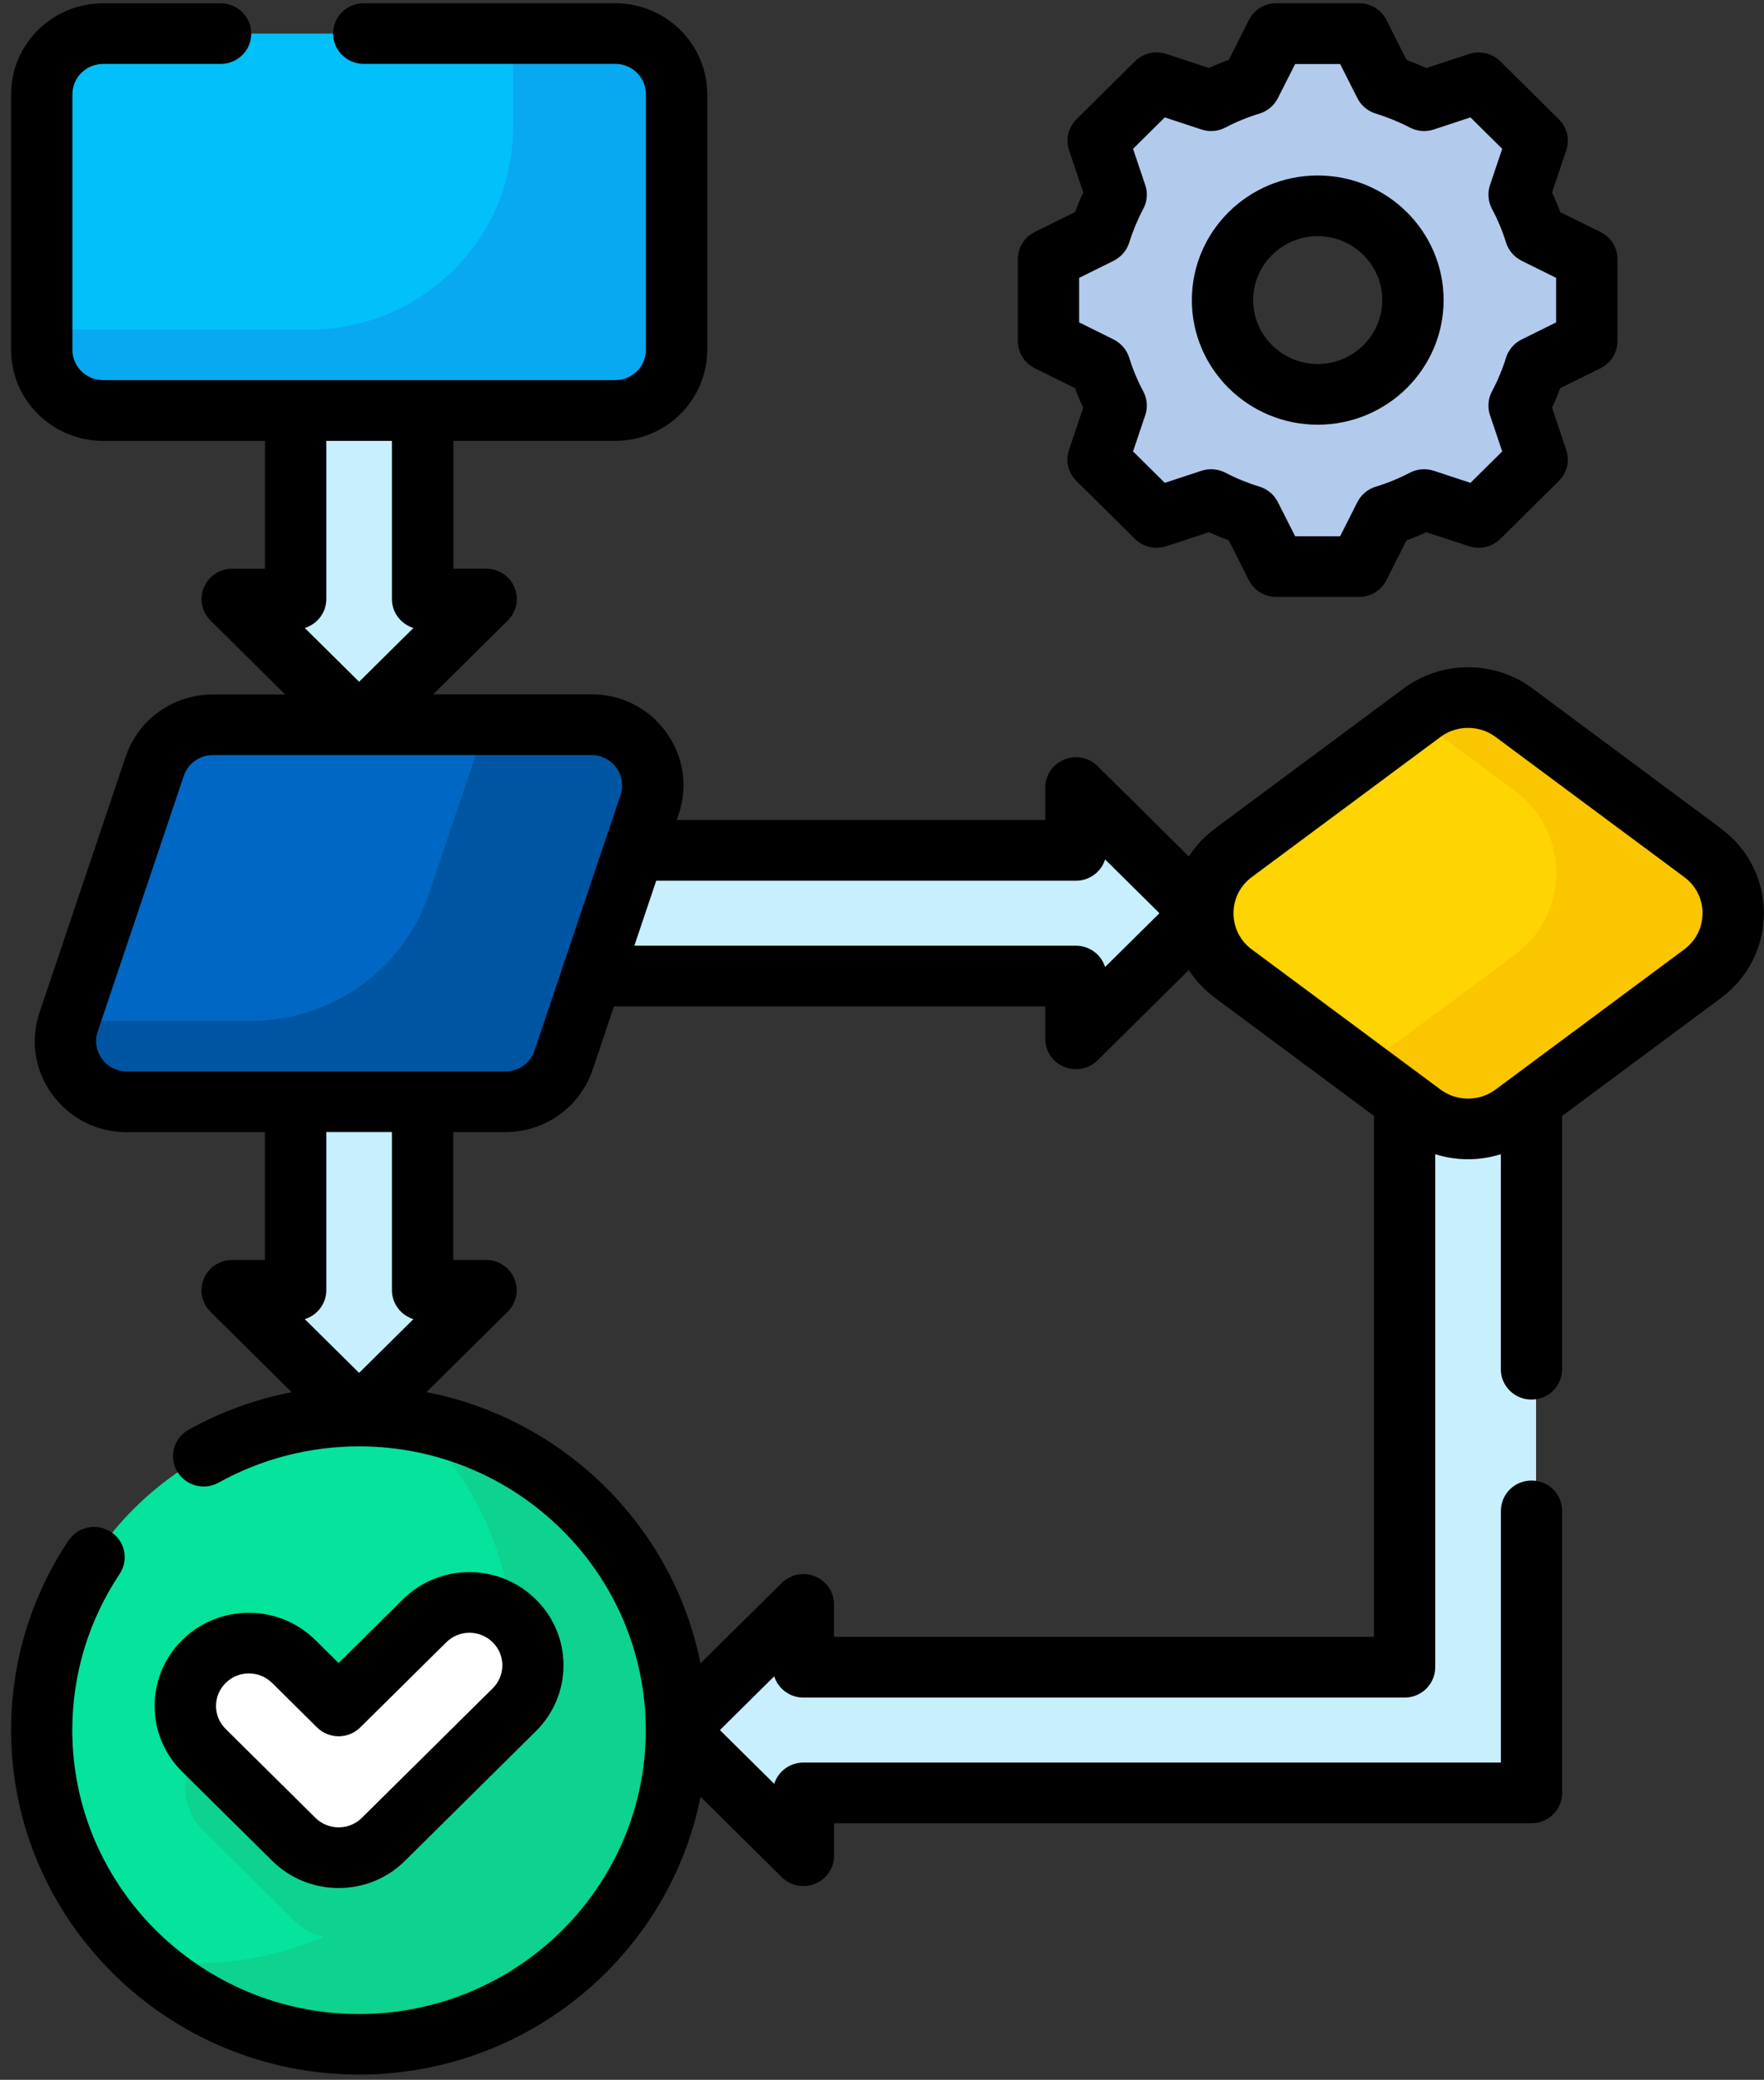 <svg width="67" height="79" viewBox="0 0 67 79" fill="none" xmlns="http://www.w3.org/2000/svg">
<rect x="0" y="0" width="67" height="79" fill="#333333" stroke="none"/>
<g clip-path="url(#clip0_113_2948)">
<path d="M41.04 29.915V32.302H18.461V37.075H41.04V39.463L43.451 37.075L45.863 34.687L41.042 29.915H41.04Z" fill="#C8EFFE"/>
<path d="M18.461 22.756H16.049V13.21H11.228V22.756H8.816L11.228 25.144L13.64 27.531L18.461 22.758V22.756Z" fill="#C8EFFE"/>
<path d="M18.461 49.008H16.049V39.463H11.228V49.008H8.816L11.228 51.396L13.64 53.784L18.461 49.011V49.008Z" fill="#C8EFFE"/>
<path d="M53.525 41.848V63.327H30.517V60.939L28.106 63.327L25.694 65.715L30.515 70.487V68.1H53.522H58.343V41.848H53.522H53.525Z" fill="#C8EFFE"/>
<path d="M23.365 15.596H3.915C2.629 15.596 1.586 14.563 1.586 13.29V3.58C1.586 2.307 2.629 1.275 3.915 1.275H23.365C24.651 1.275 25.694 2.307 25.694 3.58V13.29C25.694 14.563 24.651 15.596 23.365 15.596Z" fill="#01C0FA"/>
<path d="M19.195 41.848H4.817C3.228 41.848 2.107 40.306 2.609 38.815L5.878 29.105C6.194 28.164 7.084 27.529 8.087 27.529H22.465C24.054 27.529 25.175 29.07 24.673 30.562L21.404 40.272C21.088 41.212 20.198 41.848 19.195 41.848Z" fill="#0067C5"/>
<path d="M13.64 77.648C20.297 77.648 25.694 72.305 25.694 65.715C25.694 59.124 20.297 53.781 13.64 53.781C6.983 53.781 1.586 59.124 1.586 65.715C1.586 72.305 6.983 77.648 13.64 77.648Z" fill="#05E39C"/>
<path d="M12.861 67.871L11.156 66.184C10.213 65.25 8.689 65.25 7.746 66.184C6.803 67.117 6.803 68.626 7.746 69.559L11.156 72.935C12.098 73.868 13.623 73.868 14.565 72.935L19.534 68.015C20.477 67.082 20.477 65.573 19.534 64.64C18.592 63.707 17.067 63.707 16.125 64.64L12.861 67.871Z" fill="#0ED290"/>
<path d="M12.861 64.799L11.156 63.111C10.213 62.178 8.689 62.178 7.746 63.111C6.803 64.044 6.803 65.553 7.746 66.486L11.156 69.862C12.098 70.795 13.623 70.795 14.565 69.862L19.534 64.943C20.477 64.009 20.477 62.5 19.534 61.567C18.592 60.634 17.067 60.634 16.125 61.567L12.861 64.799Z" fill="white"/>
<path d="M54.194 27.067L47.022 32.394C45.475 33.541 45.475 35.836 47.022 36.986L54.194 42.312C55.225 43.076 56.641 43.076 57.672 42.312L64.844 36.986C66.391 35.839 66.391 33.543 64.844 32.394L57.672 27.067C56.641 26.303 55.225 26.303 54.194 27.067Z" fill="#FED402"/>
<path d="M23.365 1.275H19.484V4.851C19.484 9.088 16.014 12.521 11.737 12.521H1.586V13.29C1.586 14.563 2.629 15.596 3.915 15.596H23.365C24.651 15.596 25.694 14.563 25.694 13.29V3.58C25.694 2.307 24.651 1.275 23.365 1.275Z" fill="#08A9F1"/>
<path d="M22.465 27.529H18.451L16.29 33.95C15.319 36.832 12.594 38.775 9.528 38.775H2.621L2.609 38.815C2.107 40.306 3.228 41.848 4.817 41.848H19.195C20.198 41.848 21.088 41.212 21.404 40.272L24.673 30.562C25.177 29.07 24.054 27.529 22.465 27.529Z" fill="#0055A3"/>
<path d="M15.696 53.955C18.03 56.132 19.486 59.219 19.486 62.642C19.486 69.231 14.088 74.575 7.432 74.575C6.733 74.575 6.046 74.516 5.376 74.401C7.535 76.414 10.443 77.648 13.64 77.648C20.296 77.648 25.694 72.304 25.694 65.715C25.694 59.817 21.374 54.92 15.696 53.955Z" fill="#0ED290"/>
<path d="M19.533 61.567C19.498 61.532 19.463 61.5 19.428 61.468C19.466 61.853 19.486 62.245 19.486 62.639C19.486 63.548 19.383 64.431 19.19 65.283L19.536 64.94C20.476 64.007 20.476 62.498 19.536 61.565L19.533 61.567Z" fill="#F2FBFF"/>
<path d="M64.846 32.394L57.673 27.067C56.643 26.303 55.227 26.303 54.196 27.067L53.865 27.313L57.546 30.046C59.636 31.6 59.636 34.705 57.546 36.258L52.078 40.319C51.98 40.391 51.882 40.458 51.779 40.52L54.194 42.312C55.224 43.076 56.641 43.076 57.671 42.312L64.844 36.986C66.391 35.839 66.391 33.543 64.844 32.394H64.846Z" fill="#FAC600"/>
<path d="M60.274 12.955V9.84L58.318 8.872C58.158 8.358 57.95 7.862 57.699 7.395L58.391 5.34L56.167 3.139L54.091 3.824C53.618 3.575 53.119 3.369 52.6 3.211L51.622 1.275H48.476L47.498 3.211C46.979 3.369 46.477 3.575 46.006 3.824L43.93 3.139L41.706 5.34L42.398 7.395C42.148 7.864 41.94 8.358 41.779 8.872L39.824 9.84V12.955L41.779 13.923C41.94 14.437 42.148 14.933 42.398 15.4L41.706 17.452L43.93 19.654L46.006 18.969C46.48 19.217 46.979 19.423 47.498 19.582L48.476 21.518H51.622L52.6 19.582C53.119 19.423 53.62 19.217 54.091 18.969L56.167 19.654L58.391 17.452L57.699 15.4C57.95 14.931 58.158 14.437 58.318 13.923L60.274 12.955ZM50.05 14.978C48.052 14.978 46.435 13.374 46.435 11.399C46.435 9.423 48.054 7.82 50.05 7.82C52.046 7.82 53.665 9.423 53.665 11.399C53.665 13.377 52.046 14.978 50.05 14.978Z" fill="#B2CAEC"/>
<path d="M10.333 70.676C11.008 71.344 11.905 71.714 12.86 71.714C13.815 71.714 14.713 71.347 15.387 70.676L20.354 65.757C21.028 65.089 21.402 64.201 21.402 63.255C21.402 62.309 21.031 61.421 20.354 60.753C19.68 60.086 18.782 59.716 17.827 59.716C16.872 59.716 15.974 60.083 15.3 60.753L12.86 63.168L11.978 62.295C10.584 60.915 8.315 60.915 6.921 62.295C6.247 62.962 5.873 63.851 5.873 64.796C5.873 65.742 6.244 66.631 6.921 67.298L10.331 70.674L10.333 70.676ZM8.571 63.925C8.806 63.692 9.12 63.563 9.453 63.563C9.787 63.563 10.1 63.692 10.336 63.925L12.04 65.613C12.258 65.829 12.554 65.951 12.863 65.951C13.171 65.951 13.467 65.829 13.685 65.613L16.949 62.382C17.185 62.148 17.498 62.019 17.832 62.019C18.165 62.019 18.479 62.148 18.714 62.382C18.95 62.615 19.08 62.925 19.08 63.255C19.08 63.585 18.95 63.895 18.714 64.129L13.745 69.048C13.51 69.281 13.196 69.41 12.863 69.41C12.529 69.41 12.216 69.281 11.98 69.048L8.571 65.673C8.335 65.439 8.205 65.129 8.205 64.799C8.205 64.469 8.335 64.159 8.571 63.925Z" fill="black"/>
<path d="M65.37 31.471L58.198 26.144C56.764 25.079 54.758 25.079 53.322 26.144L46.149 31.471C45.748 31.768 45.414 32.128 45.154 32.531L41.689 29.1C41.355 28.77 40.854 28.671 40.42 28.85C39.984 29.028 39.701 29.448 39.701 29.914V31.148H25.704L25.779 30.925C26.137 29.857 25.964 28.723 25.3 27.81C24.636 26.896 23.603 26.373 22.467 26.373H16.455L19.288 23.568C19.622 23.238 19.719 22.741 19.541 22.312C19.361 21.88 18.937 21.6 18.466 21.6H17.22V16.745H23.369C25.295 16.745 26.862 15.194 26.862 13.288V3.58C26.862 1.674 25.295 0.123 23.369 0.123H13.815C13.171 0.123 12.652 0.639 12.652 1.275C12.652 1.91 13.173 2.426 13.815 2.426H23.369C24.011 2.426 24.533 2.943 24.533 3.578V13.288C24.533 13.923 24.011 14.439 23.369 14.439H3.915C3.273 14.439 2.751 13.923 2.751 13.288V3.58C2.751 2.945 3.273 2.429 3.915 2.429H8.38C9.024 2.429 9.543 1.913 9.543 1.277C9.543 0.642 9.022 0.126 8.38 0.126H3.915C1.989 0.123 0.422 1.674 0.422 3.58V13.29C0.422 15.196 1.989 16.747 3.915 16.747H10.065V21.602H8.819C8.347 21.602 7.924 21.883 7.743 22.315C7.562 22.746 7.663 23.24 7.996 23.57L10.829 26.378H8.086C6.582 26.378 5.248 27.328 4.772 28.743L1.503 38.453C1.144 39.52 1.317 40.654 1.982 41.567C2.646 42.481 3.679 43.005 4.815 43.005H10.062V47.859H8.816C8.345 47.859 7.921 48.14 7.74 48.572C7.56 49.004 7.66 49.497 7.994 49.828L11.077 52.88C9.706 53.148 8.382 53.627 7.164 54.307C6.602 54.62 6.404 55.323 6.72 55.876C7.036 56.43 7.746 56.628 8.305 56.315C9.924 55.414 11.767 54.938 13.637 54.938C19.642 54.938 24.525 59.773 24.528 65.717C24.528 71.671 19.637 76.501 13.637 76.501C7.638 76.501 2.746 71.664 2.746 65.72C2.746 63.598 3.368 61.545 4.544 59.785C4.897 59.254 4.752 58.539 4.216 58.189C3.679 57.839 2.957 57.983 2.604 58.514C1.177 60.649 0.422 63.141 0.422 65.715C0.422 72.93 6.352 78.8 13.64 78.8C20.053 78.8 25.413 74.255 26.609 68.249L29.692 71.302C30.028 71.632 30.53 71.729 30.961 71.552C31.397 71.374 31.68 70.954 31.68 70.488V69.254H58.17C58.478 69.254 58.774 69.132 58.992 68.916C59.211 68.701 59.333 68.408 59.333 68.102V57.388C59.333 56.75 58.812 56.236 58.17 56.236C57.528 56.236 57.007 56.752 57.007 57.388V66.948H30.517C30.011 66.948 29.559 67.273 29.407 67.757L27.343 65.715L29.407 63.672C29.555 64.141 29.996 64.481 30.517 64.481H53.349C53.993 64.481 54.512 63.965 54.512 63.33V43.841C55.31 44.094 56.184 44.099 57.004 43.841V52.009C57.004 52.647 57.526 53.161 58.168 53.161C58.809 53.161 59.331 52.645 59.331 52.009V42.389L65.368 37.907C66.401 37.139 66.993 35.968 66.993 34.69C66.993 33.412 66.401 32.238 65.368 31.473L65.37 31.471ZM14.886 16.747V22.754C14.886 23.27 15.229 23.707 15.703 23.853L13.64 25.896L11.576 23.853C12.05 23.707 12.394 23.27 12.394 22.754V16.747H14.886ZM40.864 33.454C41.385 33.454 41.827 33.114 41.974 32.645L44.038 34.687L41.974 36.73C41.827 36.261 41.385 35.921 40.864 35.921H24.094L24.924 33.454H40.861H40.864ZM3.872 40.217C3.651 39.912 3.591 39.535 3.712 39.18L6.981 29.47C7.139 28.999 7.583 28.681 8.086 28.681H22.465C22.843 28.681 23.186 28.855 23.41 29.16C23.633 29.465 23.691 29.843 23.57 30.197C21.507 36.323 23.43 30.612 21.384 36.693C21.379 36.705 21.374 36.72 21.371 36.733L20.303 39.907C20.145 40.379 19.702 40.696 19.198 40.696H4.817C4.439 40.696 4.095 40.523 3.872 40.217ZM14.886 42.999V49.006C14.886 49.522 15.229 49.959 15.703 50.105L13.64 52.148L11.576 50.105C12.05 49.959 12.394 49.522 12.394 49.006V42.999H14.886ZM31.678 62.175V60.942C31.678 60.475 31.395 60.056 30.958 59.877C30.522 59.698 30.023 59.798 29.69 60.128L26.606 63.181C25.573 57.996 21.437 53.9 16.199 52.878L19.283 49.825C19.616 49.495 19.714 48.998 19.536 48.569C19.356 48.137 18.932 47.857 18.461 47.857H17.215V43.002H19.193C20.697 43.002 22.031 42.051 22.507 40.637L23.319 38.227H39.701V39.46C39.701 39.927 39.984 40.346 40.42 40.525C40.851 40.701 41.353 40.607 41.689 40.274L45.154 36.844C45.412 37.246 45.748 37.606 46.149 37.904L52.186 42.386V62.173H31.683L31.678 62.175ZM63.971 36.062C62.4 37.229 57.468 40.89 56.799 41.389C56.187 41.843 55.33 41.843 54.718 41.389C54.021 40.87 48.194 36.546 47.545 36.062C47.104 35.735 46.851 35.236 46.851 34.69C46.851 34.124 47.117 33.633 47.545 33.315L54.718 27.988C55.33 27.534 56.187 27.534 56.799 27.988L63.971 33.315C64.413 33.642 64.666 34.144 64.666 34.687C64.666 35.231 64.413 35.735 63.971 36.06V36.062Z" fill="black"/>
<path d="M50.05 16.132C52.684 16.132 54.831 14.01 54.831 11.399C54.831 8.788 52.687 6.666 50.05 6.666C47.412 6.666 45.269 8.788 45.269 11.399C45.269 14.01 47.412 16.132 50.05 16.132ZM50.05 8.971C51.401 8.971 52.501 10.061 52.501 11.399C52.501 12.736 51.401 13.826 50.05 13.826C48.698 13.826 47.598 12.736 47.598 11.399C47.598 10.061 48.698 8.971 50.05 8.971Z" fill="black"/>
<path d="M39.302 13.988L40.829 14.742C40.922 14.995 41.027 15.243 41.142 15.487L40.603 17.09C40.463 17.505 40.573 17.961 40.884 18.269L43.108 20.47C43.419 20.778 43.88 20.887 44.298 20.748L45.918 20.215C46.164 20.329 46.414 20.431 46.67 20.525L47.432 22.037C47.63 22.426 48.032 22.674 48.473 22.674H51.619C52.06 22.674 52.464 22.429 52.66 22.037L53.422 20.525C53.678 20.433 53.928 20.329 54.174 20.215L55.794 20.748C56.212 20.885 56.673 20.778 56.984 20.47L59.208 18.269C59.519 17.961 59.629 17.505 59.489 17.09L58.95 15.487C59.065 15.243 59.168 14.993 59.263 14.742L60.79 13.988C61.184 13.791 61.434 13.394 61.434 12.957V9.843C61.434 9.406 61.186 9.006 60.79 8.813L59.263 8.058C59.17 7.805 59.065 7.557 58.95 7.313L59.489 5.71C59.629 5.296 59.519 4.839 59.208 4.531L56.984 2.33C56.673 2.022 56.212 1.913 55.794 2.052L54.174 2.585C53.928 2.471 53.678 2.369 53.422 2.275L52.66 0.763C52.467 0.369 52.063 0.123 51.622 0.123H48.475C48.034 0.123 47.63 0.369 47.435 0.761L46.673 2.272C46.417 2.364 46.166 2.469 45.921 2.583L44.301 2.049C43.882 1.91 43.421 2.019 43.11 2.327L40.886 4.529C40.576 4.836 40.465 5.293 40.606 5.708L41.145 7.311C41.029 7.554 40.926 7.805 40.831 8.056L39.304 8.81C38.911 9.006 38.66 9.403 38.66 9.84V12.955C38.66 13.392 38.908 13.789 39.304 13.985L39.302 13.988ZM40.987 10.555L42.298 9.905C42.581 9.763 42.797 9.515 42.89 9.212C43.028 8.773 43.206 8.343 43.424 7.934C43.572 7.656 43.599 7.328 43.499 7.03L43.035 5.653L44.241 4.459L45.632 4.918C45.933 5.018 46.264 4.99 46.545 4.844C46.956 4.628 47.39 4.449 47.836 4.315C48.139 4.223 48.393 4.01 48.535 3.729L49.192 2.431H50.9L51.556 3.729C51.699 4.01 51.95 4.223 52.256 4.315C52.7 4.452 53.133 4.628 53.547 4.844C53.828 4.99 54.159 5.018 54.46 4.918L55.851 4.459L57.057 5.653L56.593 7.03C56.493 7.328 56.52 7.656 56.668 7.934C56.886 8.341 57.067 8.773 57.202 9.212C57.295 9.512 57.511 9.763 57.794 9.905L59.105 10.555V12.245L57.794 12.895C57.511 13.037 57.295 13.285 57.202 13.588C57.065 14.027 56.886 14.457 56.668 14.866C56.52 15.144 56.493 15.472 56.593 15.77L57.057 17.147L55.851 18.341L54.46 17.882C54.159 17.782 53.828 17.81 53.547 17.956C53.136 18.172 52.702 18.351 52.256 18.485C51.953 18.577 51.699 18.79 51.556 19.071L50.9 20.369H49.192L48.535 19.071C48.393 18.79 48.142 18.577 47.836 18.485C47.392 18.348 46.959 18.172 46.545 17.956C46.264 17.81 45.933 17.782 45.632 17.882L44.241 18.341L43.035 17.147L43.499 15.77C43.599 15.472 43.572 15.144 43.424 14.866C43.206 14.459 43.025 14.027 42.89 13.588C42.797 13.288 42.581 13.037 42.298 12.895L40.987 12.245V10.555Z" fill="black"/>
</g>
<defs>
<clipPath id="clip0_113_2948">
<rect width="66.573" height="78.677" fill="white" transform="translate(0.422 0.123)"/>
</clipPath>
</defs>
</svg>

